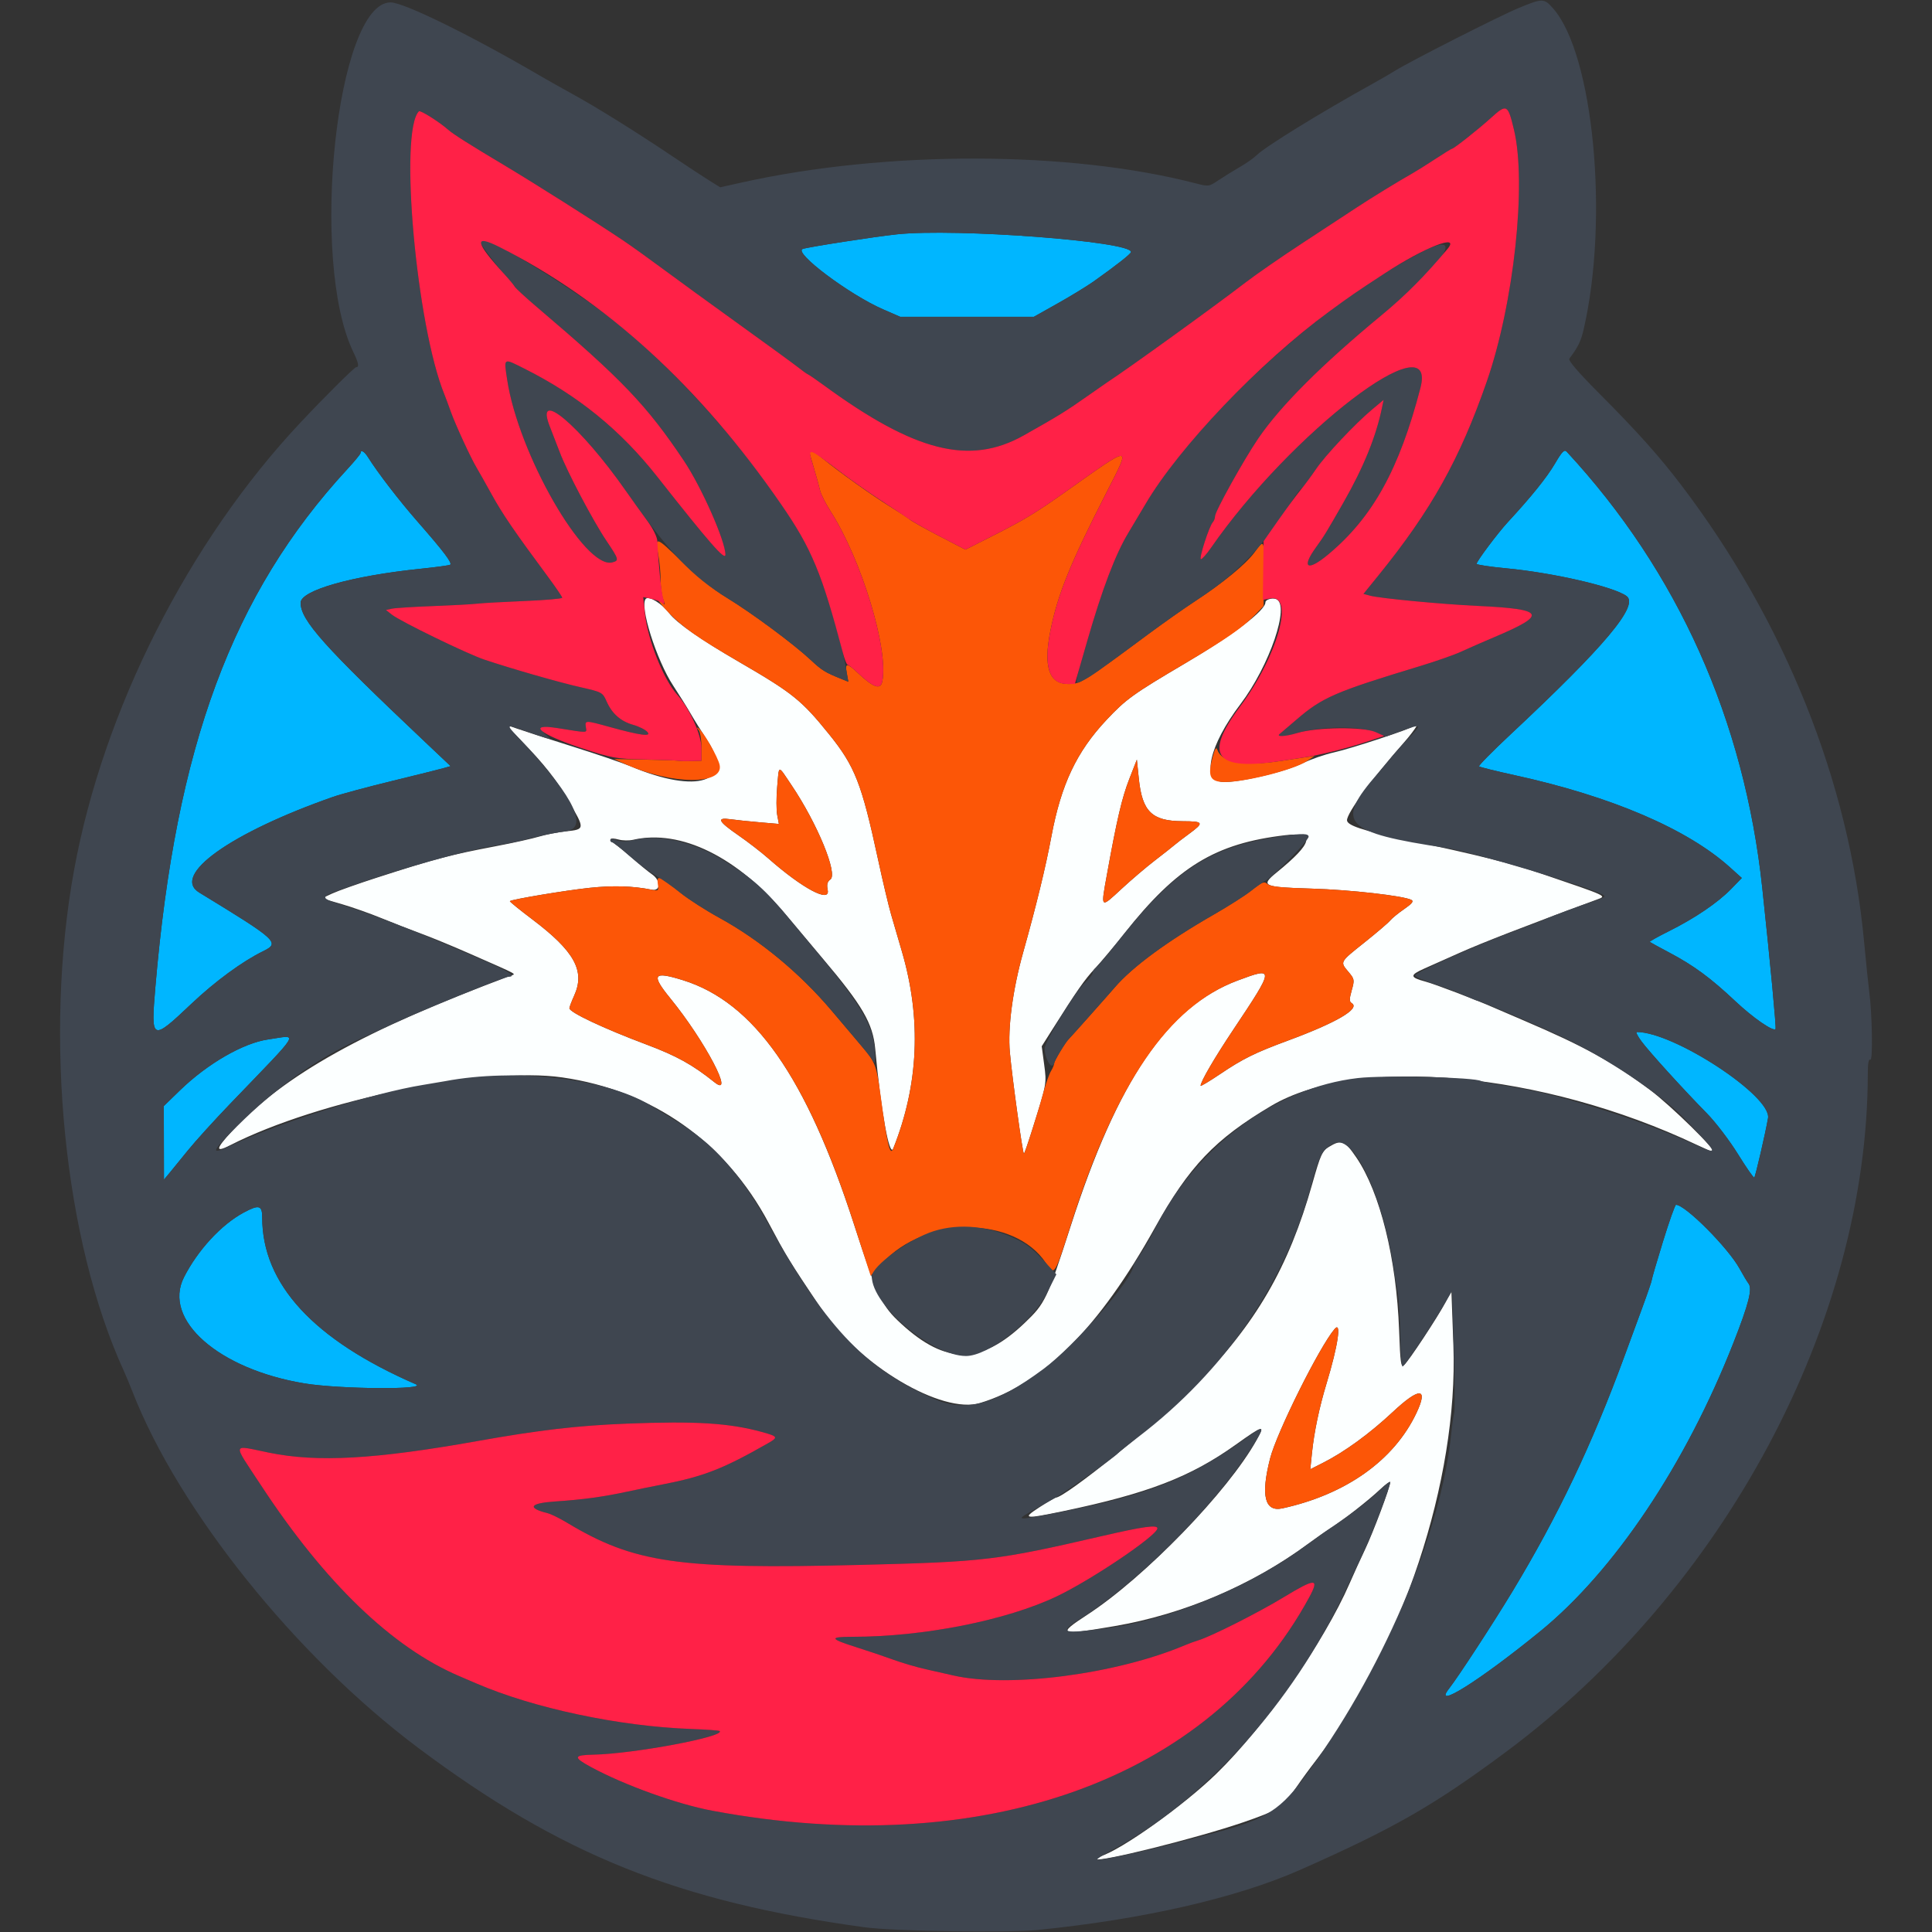 <?xml version="1.0" encoding="UTF-8" standalone="no"?>
<svg
   width="805"
   height="805"
   viewBox="0 0 805 805"
   version="1.1"
   id="svg5"
   sodipodi:docname="pragma_logo_square.svg"
   inkscape:version="1.4.2 (ebf0e940d0, 2025-05-08)"
   xmlns:inkscape="http://www.inkscape.org/namespaces/inkscape"
   xmlns:sodipodi="http://sodipodi.sourceforge.net/DTD/sodipodi-0.dtd"
   xmlns="http://www.w3.org/2000/svg"
   xmlns:svg="http://www.w3.org/2000/svg">
  <rect x="0" y="0" width="805" height="805" fill="#333333" stroke="none"/>
  <defs
     id="defs5" />
  <sodipodi:namedview
     id="namedview5"
     pagecolor="#ffffff"
     bordercolor="#000000"
     borderopacity="0.25"
     inkscape:showpageshadow="2"
     inkscape:pageopacity="0.0"
     inkscape:pagecheckerboard="0"
     inkscape:deskcolor="#d1d1d1"
     inkscape:zoom="1.0012422"
     inkscape:cx="376.53226"
     inkscape:cy="402.5"
     inkscape:window-width="1920"
     inkscape:window-height="1008"
     inkscape:window-x="0"
     inkscape:window-y="0"
     inkscape:window-maximized="1"
     inkscape:current-layer="svg5" />
  <g
     id="g5"
     transform="translate(24.256)">
    <path
       d="m 244.846,249.487 c -2.774,2.775 4.405,25.564 11.411,36.225 2.454,3.733 5.684,8.91 7.178,11.505 1.494,2.594 4.683,7.712 7.088,11.373 11.34,17.266 -4.119,22.444 -31.987,10.715 -3.282,-1.382 -14.308,-5.136 -24.502,-8.342 -10.194,-3.207 -20.559,-6.552 -23.034,-7.435 l -4.5,-1.605 6.076,6.288 c 10.202,10.558 14.407,15.899 20.031,25.44 6.919,11.739 6.907,11.915 -0.857,12.723 -3.437,0.358 -8.5,1.335 -11.25,2.172 -2.75,0.837 -10.85,2.639 -18,4.003 -19.663,3.752 -24.841,5.119 -49.5,13.065 -7.975,2.569 -16.456,5.577 -18.846,6.684 l -4.346,2.013 8.083,2.333 c 4.446,1.284 12.026,3.959 16.846,5.944 4.82,1.986 12.158,4.845 16.308,6.353 4.15,1.509 13.375,5.311 20.5,8.45 21.072,9.282 19.245,8.297 16.955,9.15 -60.924,22.7 -94.435,41.39 -116.026,64.71 -6.977,7.536 -7.196,9.178 -0.789,5.91 36.834,-18.792 105.949,-32.899 138.34,-28.237 37.52,5.4 68.034,26.905 85.953,60.576 7.589,14.26 8.126,15.136 22.022,35.931 15.674,23.456 50.279,43.953 66.099,39.151 26.415,-8.017 49.536,-31.194 72.868,-73.042 14.293,-25.636 25.021,-36.878 48.445,-50.767 35.884,-21.276 113.114,-14.198 177.357,16.255 3.448,1.635 6.534,2.972 6.858,2.972 2.06,0 -17.656,-19.353 -26.235,-25.752 -15.76,-11.756 -27.689,-18.333 -52.392,-28.89 -5.775,-2.468 -11.4,-4.887 -12.5,-5.376 -7.103,-3.16 -24.777,-9.9 -28.776,-10.974 -6.601,-1.773 -6.693,-2.685 -0.547,-5.426 2.928,-1.306 9.598,-4.278 14.823,-6.605 9.516,-4.237 26.687,-10.899 57.341,-22.244 3.934,-1.456 4.466,-1.211 -22.841,-10.527 -13.494,-4.604 -25.536,-7.625 -58,-14.547 -17.25,-3.679 -23.5,-5.781 -23.5,-7.905 0,-3.086 10.472,-17.362 23.843,-32.504 4.812,-5.45 7.838,-10.597 3.934,-6.694 -1.136,1.136 -25.949,9.321 -32.986,10.882 -4.01,0.889 -9.991,2.958 -13.291,4.599 -7.259,3.608 -26.889,8.181 -33.333,7.764 -8.924,-0.576 -5.569,-15.262 7.389,-32.347 12.209,-16.098 20.869,-41.542 14.917,-43.826 -1.68,-0.645 -4.473,0.204 -4.473,1.358 0,3.39 -13.503,13.642 -33.5,25.433 -21.592,12.732 -24.584,14.885 -32.702,23.53 -12.463,13.271 -18.904,26.889 -22.965,48.551 -2.436,12.992 -6.228,28.564 -11.785,48.385 -4.348,15.51 -6.454,31.383 -5.52,41.615 0.985,10.799 5.248,41.609 5.838,42.199 0.139,0.14 1.632,-4.123 3.316,-9.473 6.267,-19.898 6.214,-19.61 5.126,-27.751 l -1.007,-7.531 4.25,-6.722 c 10.497,-16.602 13.566,-20.999 17.937,-25.702 2.566,-2.761 8.044,-9.295 12.173,-14.52 22.027,-27.876 37.971,-37.609 67.178,-41.01 12.622,-1.47 11.543,3.192 -3.581,15.474 -6.98,5.668 -5.856,6.194 14.51,6.787 16.047,0.468 38.445,3.012 41.612,4.727 1.002,0.542 0.165,1.583 -3.058,3.8 -2.44,1.679 -5.086,3.843 -5.88,4.807 -0.793,0.965 -5.605,5.073 -10.692,9.129 -10.379,8.274 -10.219,7.98 -6.63,12.246 2.503,2.975 2.563,3.315 1.343,7.671 -1.043,3.725 -1.038,4.705 0.026,5.362 3.631,2.245 -6.318,8.08 -26.489,15.536 -13.86,5.124 -18.796,7.557 -28.279,13.942 -4.522,3.044 -8.221,5.261 -8.221,4.927 0,-1.722 5.753,-11.585 13.718,-23.518 17.163,-25.714 17.198,-26.14 1.677,-20.321 -29.084,10.903 -49.945,41.562 -69.46,102.081 -9.971,30.919 -10.672,32.397 -19.238,40.574 -18.218,17.39 -32.714,17.501 -51.384,0.393 -8.236,-7.547 -9.844,-10.924 -19.685,-41.344 -19.916,-61.569 -41.642,-92.602 -71.303,-101.846 -12.449,-3.88 -13.433,-2.446 -5.229,7.615 14.401,17.663 27.153,41.949 18.308,34.869 -9.14,-7.317 -15.741,-10.969 -28.434,-15.729 C 227.245,428.524 213,421.809 213,420.101 c 0,-0.485 0.89,-2.844 1.978,-5.242 4.672,-10.295 0.174,-18.482 -17.474,-31.805 -5.294,-3.996 -9.486,-7.405 -9.315,-7.575 0.745,-0.742 23.267,-4.5 33.246,-5.548 9.851,-1.034 17.986,-0.791 25.815,0.77 3.835,0.765 3.945,-3.78 0.156,-6.404 -1.427,-0.988 -4.924,-3.837 -7.771,-6.329 -2.847,-2.493 -6.264,-5.295 -7.595,-6.227 -3.011,-2.11 -2.336,-2.957 1.526,-1.916 1.614,0.435 4.284,0.481 5.934,0.101 19.89,-4.572 43.639,7.13 64,31.535 4.95,5.933 11.714,13.994 15.032,17.913 16.57,19.574 20.918,27.049 21.886,37.626 2.36,25.791 5.917,45.512 7.498,41.565 10.613,-26.503 11.83,-54.005 3.632,-82.065 -1.446,-4.95 -3.481,-11.925 -4.522,-15.5 -1.041,-3.575 -3.495,-13.925 -5.454,-23 -6.824,-31.624 -9.599,-38.707 -20.42,-52.11 -11.452,-14.185 -15.112,-17.121 -37.615,-30.179 -16.167,-9.38 -25.898,-16.184 -29.039,-20.303 -3.004,-3.938 -8.353,-7.219 -9.652,-5.921 M 446.311,324.5 c -3.089,7.903 -5.161,16.745 -9.335,39.835 -2.618,14.482 -2.833,14.274 6.159,5.954 4.051,-3.747 10.29,-9.058 13.865,-11.801 3.574,-2.743 7.174,-5.58 8,-6.303 0.825,-0.724 3.637,-2.882 6.25,-4.796 6.339,-4.645 6.049,-5.188 -2.791,-5.223 -12.723,-0.05 -16.792,-4.004 -18.2,-17.691 l -0.821,-7.975 -3.127,8 m -146.743,3.415 c -0.38,4.353 -0.375,9.596 0.01,11.65 l 0.701,3.736 -7.889,-0.671 c -4.34,-0.369 -9.86,-0.947 -12.268,-1.283 -6.054,-0.847 -5.198,0.847 3.439,6.806 3.816,2.633 9.384,6.938 12.372,9.567 14.218,12.51 25.795,18.672 24.689,13.142 -0.468,-2.343 -0.184,-3.463 1.125,-4.421 3.187,-2.333 -5.447,-23.304 -16.135,-39.191 -5.896,-8.763 -5.215,-8.838 -6.044,0.665 m 229.854,149.969 c -2.771,1.69 -3.453,3.205 -6.856,15.246 -9.906,35.047 -23.583,58.592 -48.872,84.13 -15.129,15.277 -54.19,46.74 -58.028,46.74 -0.329,0 -3.383,1.8 -6.787,4 -7.527,4.865 -6.346,5.051 10.143,1.594 34.948,-7.328 52.769,-14.197 71.497,-27.557 11.76,-8.39 12.432,-8.542 8.789,-1.982 -11.847,21.329 -46.562,57.147 -70.505,72.742 -12.829,8.357 -11.919,8.737 11.368,4.748 28.807,-4.935 57.294,-17.067 80.78,-34.403 3.602,-2.659 7.899,-5.669 9.549,-6.689 4.76,-2.944 15.611,-11.428 20.25,-15.834 2.337,-2.219 4.25,-3.574 4.25,-3.01 0,1.923 -7.081,20.85 -10.431,27.882 -1.837,3.855 -4.744,10.241 -6.461,14.191 -10.62,24.44 -35.143,59.484 -55.504,79.321 -13.694,13.341 -39.739,31.887 -48.429,34.484 -1.279,0.383 -2.114,0.907 -1.856,1.165 1.409,1.409 41.955,-8.711 61.133,-15.258 14.919,-5.093 16.785,-6.324 22.573,-14.894 1.857,-2.75 5.477,-7.7 8.045,-11 35.889,-46.129 59.297,-116.757 57.259,-172.763 l -0.829,-22.762 -2.467,4.66 c -3.371,6.367 -15.412,24.604 -17.253,26.133 -1.313,1.09 -1.567,-0.682 -2.075,-14.513 -1.098,-29.869 -7.921,-57.428 -17.821,-71.977 -4.826,-7.091 -6.185,-7.612 -11.462,-4.394 m 2.403,75.86 c -6.324,7.426 -24.101,43.106 -26.87,53.93 -3.97,15.525 -2.259,22.43 5.155,20.802 26.5,-5.82 46.501,-20.049 55.807,-39.703 5.095,-10.758 1.342,-10.914 -9.886,-0.41 -9.582,8.965 -20.02,16.571 -28.949,21.096 l -5.377,2.724 0.689,-6.722 c 0.898,-8.764 3.045,-19.018 6.065,-28.961 4.804,-15.818 6.348,-26.257 3.366,-22.756"
       stroke="none"
       fill="#fcffff"
       fill-rule="evenodd"
       id="path1" />
    <path
       d="m 313,188.395 c 0,0.217 0.853,3.254 1.895,6.75 1.042,3.495 2.19,7.65 2.551,9.233 0.361,1.583 2.283,5.408 4.27,8.5 12.915,20.091 24.343,57.579 21.653,71.029 -0.727,3.635 -3.677,2.628 -10.132,-3.461 -4.61,-4.348 -5.494,-4.331 -4.665,0.086 l 0.663,3.532 -2.868,-1.157 c -6.9,-2.783 -8.132,-3.546 -12.867,-7.969 -7.136,-6.666 -24.482,-19.513 -34.96,-25.894 -5.763,-3.51 -12.467,-8.896 -18.788,-15.094 -10.719,-10.511 -11.214,-10.659 -9.746,-2.919 0.547,2.883 0.994,7.626 0.994,10.54 0,2.915 0.478,6.566 1.063,8.114 0.855,2.266 0.816,2.571 -0.2,1.565 -3.958,-3.917 -1.763,-0.377 2.516,4.058 5.91,6.126 12.333,10.619 29.158,20.394 22.534,13.093 26.168,16.009 37.615,30.188 10.821,13.403 13.596,20.486 20.42,52.11 1.959,9.075 4.413,19.425 5.454,23 1.041,3.575 3.076,10.55 4.522,15.5 8.198,28.06 6.981,55.562 -3.632,82.065 -1.345,3.357 -2.445,-1.322 -5.355,-22.78 -1.606,-11.839 -2.159,-13.262 -7.694,-19.785 -2.1,-2.475 -7.824,-9.232 -12.72,-15.016 -13.226,-15.625 -29.84,-29.352 -46.691,-38.579 -5.621,-3.077 -12.86,-7.728 -16.088,-10.336 -8.861,-7.16 -10.109,-7.663 -9.55,-3.854 0.432,2.942 0.316,3.062 -2.432,2.514 -7.967,-1.59 -16.042,-1.838 -25.951,-0.798 -9.979,1.048 -32.501,4.806 -33.246,5.548 -0.171,0.17 4.021,3.579 9.315,7.575 17.648,13.323 22.146,21.51 17.474,31.805 -1.088,2.398 -1.978,4.757 -1.978,5.242 0,1.708 14.245,8.423 31.97,15.071 12.693,4.76 19.294,8.412 28.434,15.729 8.845,7.08 -3.907,-17.206 -18.308,-34.869 -8.204,-10.061 -7.22,-11.495 5.229,-7.615 29.527,9.202 51.404,40.333 71.075,101.137 l 7.134,22.053 4.832,-5.31 c 17.985,-19.766 55.035,-19.791 68.168,-0.047 3.614,5.433 3.533,5.557 10.424,-16 18.871,-59.033 40.623,-90.889 69.437,-101.691 15.521,-5.819 15.486,-5.393 -1.677,20.321 -7.965,11.933 -13.718,21.796 -13.718,23.518 0,0.334 3.699,-1.883 8.221,-4.927 9.483,-6.385 14.419,-8.818 28.279,-13.942 20.171,-7.456 30.12,-13.291 26.489,-15.536 -1.064,-0.657 -1.069,-1.637 -0.026,-5.362 1.22,-4.356 1.16,-4.696 -1.343,-7.671 -3.589,-4.266 -3.749,-3.972 6.63,-12.246 5.087,-4.056 9.899,-8.164 10.692,-9.129 0.794,-0.964 3.44,-3.128 5.88,-4.807 3.223,-2.217 4.06,-3.258 3.058,-3.8 -3.147,-1.705 -25.521,-4.251 -41.38,-4.71 -12.613,-0.365 -17.412,-0.855 -18.598,-1.897 -1.4,-1.231 -2.204,-0.924 -6.5,2.481 -2.696,2.137 -9.852,6.727 -15.902,10.199 -19.457,11.167 -33.962,21.84 -41.276,30.37 -3.049,3.556 -18.528,20.948 -19.206,21.579 -1.304,1.215 -6.018,9.059 -6.018,10.014 0,0.581 -0.606,2.053 -1.346,3.271 -0.741,1.218 -2.14,5.14 -3.11,8.715 -2.388,8.805 -7.864,26.013 -8.178,25.699 -0.59,-0.59 -4.853,-31.4 -5.838,-42.199 -0.934,-10.232 1.172,-26.105 5.52,-41.615 5.557,-19.821 9.349,-35.393 11.785,-48.385 4.061,-21.662 10.502,-35.28 22.965,-48.551 8.118,-8.645 11.11,-10.798 32.702,-23.53 16.858,-9.941 24.222,-15.052 29.271,-20.318 l 3.453,-3.602 0.138,-13.249 c 0.155,-14.892 0.239,-14.694 -3.862,-9.14 -3.647,4.938 -13.093,12.72 -24.5,20.184 -4.675,3.059 -13.552,9.306 -19.728,13.884 -27.365,20.284 -28.23,20.822 -33.5,20.822 -7.978,0 -10.365,-7.235 -7.343,-22.253 3.066,-15.236 8.25,-27.998 23.457,-57.747 10.222,-19.995 10.88,-19.979 -16.717,-0.408 -12.654,8.974 -17.62,11.99 -30.412,18.469 l -11.744,5.948 -10.73,-5.553 c -5.902,-3.053 -11.418,-6.128 -12.257,-6.833 -0.839,-0.705 -4.676,-3.227 -8.526,-5.606 -7.39,-4.566 -21.059,-14.313 -27.72,-19.767 -3.534,-2.894 -5.78,-4.003 -5.78,-2.855 m -46.25,115.658 c 0.702,0.756 1.25,3.892 1.25,7.147 v 5.8 l -4.25,0.118 c -2.337,0.066 -4.7,0.007 -5.25,-0.13 -0.55,-0.137 -6.84,-0.354 -13.978,-0.482 l -12.979,-0.234 5.37,2.37 c 18.989,8.38 40.358,8.462 38.695,0.149 -0.669,-3.345 -7.041,-14.361 -8.917,-15.415 -0.827,-0.465 -0.809,-0.258 0.059,0.677 m 214.339,11.127 c -2.189,7.821 -1.34,10.266 3.694,10.629 7.873,0.568 29.868,-4.856 35.717,-8.808 l 3,-2.028 -4,0.574 c -2.2,0.315 -6.7,0.992 -10,1.505 -14.958,2.325 -24.533,0.737 -26.427,-4.382 -0.591,-1.6 -0.965,-1.126 -1.984,2.51 m -34.778,9.32 c -3.089,7.903 -5.161,16.745 -9.335,39.835 -2.618,14.482 -2.833,14.274 6.159,5.954 4.051,-3.747 10.29,-9.058 13.865,-11.801 3.574,-2.743 7.174,-5.58 8,-6.303 0.825,-0.724 3.637,-2.882 6.25,-4.796 6.339,-4.645 6.049,-5.188 -2.791,-5.223 -12.723,-0.05 -16.792,-4.004 -18.2,-17.691 l -0.821,-7.975 -3.127,8 m -146.743,3.415 c -0.38,4.353 -0.375,9.596 0.01,11.65 l 0.701,3.736 -7.889,-0.671 c -4.34,-0.369 -9.86,-0.947 -12.268,-1.283 -6.054,-0.847 -5.198,0.847 3.439,6.806 3.816,2.633 9.384,6.938 12.372,9.567 14.218,12.51 25.795,18.672 24.689,13.142 -0.468,-2.343 -0.184,-3.463 1.125,-4.421 3.187,-2.333 -5.447,-23.304 -16.135,-39.191 -5.896,-8.763 -5.215,-8.838 -6.044,0.665 m 232.257,225.829 c -6.324,7.426 -24.101,43.106 -26.87,53.93 -3.97,15.525 -2.259,22.43 5.155,20.802 26.5,-5.82 46.501,-20.049 55.807,-39.703 5.095,-10.758 1.342,-10.914 -9.886,-0.41 -9.582,8.965 -20.02,16.571 -28.949,21.096 l -5.377,2.724 0.689,-6.722 c 0.898,-8.764 3.045,-19.018 6.065,-28.961 4.804,-15.818 6.348,-26.257 3.366,-22.756"
       stroke="none"
       fill="#fc5607"
       fill-rule="evenodd"
       id="path2" />
    <path
       d="m 349.5,97.63 c -9.288,0.984 -37.183,5.314 -39.309,6.102 -3.957,1.467 19.4,19.01 33.477,25.144 l 7.167,3.124 h 27.839 27.839 l 9.994,-5.615 c 5.496,-3.089 12.243,-7.216 14.993,-9.172 9.794,-6.966 15.5,-11.467 15.5,-12.227 0,-4.441 -73.019,-9.95 -97.5,-7.356 m 274.128,95.568 c -3.372,5.75 -9.816,13.753 -19.569,24.302 -4.203,4.547 -13.059,16.362 -13.059,17.423 0,0.387 5.513,1.224 12.25,1.86 19.697,1.859 44.865,7.656 50.21,11.564 5.292,3.869 -8.906,20.8 -48.46,57.787 -7.425,6.943 -13.268,12.873 -12.984,13.178 0.284,0.305 7.034,1.979 15,3.721 40.007,8.746 71.719,22.318 89.484,38.297 l 5,4.497 -4.477,4.606 c -5.537,5.695 -15.09,12.171 -25.946,17.588 -4.545,2.269 -8.11,4.266 -7.921,4.439 0.189,0.173 3.897,2.199 8.239,4.503 10.169,5.395 17.108,10.511 27.453,20.243 7.301,6.869 15.634,12.645 16.701,11.578 0.372,-0.371 -2.159,-27.289 -5.527,-58.784 -7.485,-69.989 -35.249,-131.93 -81.49,-181.802 -0.968,-1.044 -1.94,-0.053 -4.904,5 M 125.991,188.75 c -0.005,0.412 -2.5,3.45 -5.546,6.75 -47.899,51.905 -71.448,115.478 -79.97,215.895 -1.903,22.42 -1.585,22.564 15.036,6.836 9.832,-9.304 21.185,-17.637 29.739,-21.83 7.304,-3.579 6.357,-4.454 -26.5,-24.506 -11.77,-7.183 12.995,-24.887 55.75,-39.856 3.3,-1.155 14.325,-4.128 24.5,-6.605 10.175,-2.478 19.85,-4.889 21.5,-5.358 l 3,-0.853 -10.433,-9.861 C 110.74,269.354 101,258.466 101,251.155 c 0,-5.172 21.329,-11.218 50,-14.174 6.325,-0.652 11.86,-1.405 12.3,-1.673 1.028,-0.627 -2.545,-5.362 -13.437,-17.808 -7.83,-8.947 -16.69,-20.458 -20.863,-27.107 -1.458,-2.323 -2.991,-3.16 -3.009,-1.643 m 533.672,245.104 c 3.188,4.332 17.497,20.084 27.337,30.094 3.575,3.637 9.364,11.235 12.865,16.884 3.5,5.65 6.571,10.065 6.825,9.812 0.484,-0.484 4.67,-18.57 5.73,-24.759 C 713.988,456.74 673.231,430 657.726,430 c -0.495,0 0.377,1.734 1.937,3.854 M 87.5,433.095 c -10.354,1.469 -25.33,10.111 -36.771,21.219 l -6.729,6.533 0.032,15.327 0.031,15.326 2.219,-2.65 c 1.22,-1.458 4.693,-5.721 7.718,-9.474 3.025,-3.753 10.915,-12.46 17.534,-19.35 30.569,-31.818 28.746,-28.744 15.966,-26.931 m 581.171,84.155 c -2.583,8.388 -4.69,15.608 -4.683,16.046 0.006,0.437 -1.76,5.612 -3.926,11.5 -2.166,5.887 -5.591,15.204 -7.61,20.704 -13.385,36.455 -27.554,66.193 -46.456,97.5 -7.905,13.092 -22.633,35.675 -26.381,40.45 -7.393,9.42 12.515,-3.053 37.885,-23.735 30.847,-25.147 60.625,-69.599 80.481,-120.14 6.438,-16.387 8.017,-22.624 6.283,-24.815 -0.548,-0.693 -2.221,-3.485 -3.719,-6.204 C 695.779,519.9 677.941,502 674.081,502 c -0.393,0 -2.828,6.863 -5.41,15.25 m -591.397,-12 c -9.297,4.987 -19.143,15.657 -24.881,26.967 -8.978,17.694 14.412,38.287 50.206,44.202 14.55,2.405 51.768,2.692 46.401,0.359 -42.617,-18.53 -64,-41.739 -64,-69.466 0,-5.14 -1.327,-5.494 -7.726,-2.062"
       stroke="none"
       fill="#00b6ff"
       fill-rule="evenodd"
       id="path3" />
    <path
       d="m 608.5,3.345 c -8.023,3.318 -44.937,22.054 -51.5,26.14 -1.925,1.198 -5.975,3.55 -9,5.226 -22.105,12.25 -45.179,26.468 -48.752,30.041 -1.124,1.124 -4.228,3.299 -6.896,4.832 -2.669,1.533 -6.672,4.012 -8.897,5.508 -3.976,2.676 -4.136,2.698 -9.5,1.306 C 421.368,62.756 345.046,62.625 284.665,76.075 l -8.839,1.968 -4.46,-2.771 C 268.912,73.747 262.089,69.263 256.203,65.308 240.797,54.955 224.856,45.013 214.5,39.299 209.55,36.567 203.7,33.279 201.5,31.991 172.303,14.898 144.044,1 138.484,1 116,1 104.543,108.595 122.968,146.702 c 2.196,4.54 2.523,6.298 1.172,6.298 -0.713,0 -13,12.212 -23.14,22.999 C 54.286,225.693 18.791,295.828 6.613,362.5 c -12.698,69.515 -4.237,154.316 20.854,209 0.758,1.65 2.344,5.475 3.527,8.5 19.286,49.337 68.076,110.132 118.982,148.259 59.376,44.47 108.284,64.128 186.024,74.771 12.056,1.65 59.342,2.391 72,1.128 43.827,-4.372 83.048,-13.349 109.5,-25.063 39.072,-17.302 55.574,-26.75 85.5,-48.956 91.27,-67.726 150.929,-179.519 150.996,-282.948 0.003,-4.183 0.361,-6.089 1.063,-5.655 1.098,0.679 0.753,-19.401 -0.49,-28.536 -0.337,-2.475 -1.311,-11.925 -2.164,-21 -6.244,-66.391 -33.039,-133.184 -76.207,-189.963 -9.013,-11.855 -18.344,-22.282 -34.005,-38 -8.877,-8.91 -13.123,-13.851 -12.553,-14.61 3.674,-4.896 4.813,-7.23 5.966,-12.221 C 646.228,91.213 639.713,22.688 622.898,3.537 619.104,-0.785 618.506,-0.793 608.5,3.345 M 597,49.104 C 591.557,54.03 581.467,62 580.675,62 c -0.226,0 -3.327,1.913 -6.893,4.25 -3.566,2.338 -7.788,4.986 -9.382,5.885 -5.833,3.289 -17.064,10.173 -23.4,14.343 -3.575,2.352 -13.7,8.993 -22.5,14.757 -8.8,5.763 -19.45,13.131 -23.667,16.372 -13.294,10.219 -48.922,35.931 -58.046,41.893 -0.842,0.55 -4.393,3.025 -7.892,5.5 -8.678,6.139 -12.344,8.402 -26.564,16.402 -22.553,12.689 -45.351,6.938 -83.633,-21.096 -2.859,-2.093 -5.682,-4.031 -6.275,-4.306 -0.592,-0.275 -2.392,-1.553 -4,-2.841 -1.607,-1.288 -12.598,-9.301 -24.423,-17.807 -11.825,-8.506 -26.225,-18.973 -32,-23.259 -5.775,-4.287 -13.2,-9.609 -16.5,-11.827 -11.434,-7.687 -37.3,-24.048 -50,-31.625 -14.09,-8.407 -20.949,-12.752 -23,-14.569 -3.657,-3.24 -11.632,-8.273 -12.203,-7.702 -8.378,8.377 -1.037,89.653 10.669,118.13 0.452,1.1 1.621,4.25 2.598,7 1.931,5.439 8.412,19.491 10.837,23.5 0.832,1.375 3.622,6.325 6.2,11 4.493,8.15 9.535,15.533 23.149,33.9 3.438,4.637 6.25,8.76 6.25,9.16 0,0.401 -7.088,1.017 -15.75,1.37 -8.662,0.352 -17.55,0.849 -19.75,1.106 -2.2,0.256 -10.525,0.71 -18.5,1.008 -7.975,0.298 -15.614,0.782 -16.975,1.075 l -2.476,0.532 2.476,1.958 c 3.536,2.798 31.349,16.329 38.475,18.719 11.368,3.812 31.021,9.452 40.151,11.522 8.965,2.033 9.186,2.153 10.843,5.908 2.259,5.12 5.879,8.307 11.099,9.768 2.369,0.663 5.021,1.995 5.895,2.96 1.893,2.093 -2.936,1.453 -15.706,-2.079 -10.174,-2.815 -10.34,-2.815 -9.945,-0.014 0.37,2.627 1.484,2.582 -11.789,0.482 -5.933,-0.939 -7.94,0.117 -5.026,2.644 2.875,2.494 3.097,2.524 -7.014,-0.95 -10.376,-3.565 -10.24,-4.118 -1.339,5.431 20.493,21.986 26.408,34.745 16.641,35.893 -3.16,0.372 -9.135,1.536 -13.278,2.587 -7.609,1.932 -9.291,2.285 -16.532,3.472 -12.131,1.988 -38.807,9.468 -59.289,16.623 -14.175,4.953 -14.118,4.753 -2.377,8.466 13.451,4.255 34.229,12.481 59.416,23.521 9.19,4.028 11.81,5.938 8.148,5.938 -1.506,0 -36.981,14.48 -47.898,19.551 -2.75,1.277 -9.006,4.153 -13.901,6.391 -18.093,8.272 -34.723,20.091 -51.006,36.248 -11.16,11.075 -11.516,12.336 -2.245,7.955 20.116,-9.504 59.114,-21.792 79.652,-25.099 3.575,-0.575 7.707,-1.274 9.182,-1.553 29.119,-5.507 66.74,-1.186 85.057,9.77 14.312,8.56 17.522,10.686 23.143,15.322 8.315,6.859 18.096,19.221 24.698,31.215 25.02,45.458 41.458,63.135 70.679,76.003 13.341,5.876 25.569,2.566 45.741,-12.378 13.067,-9.681 37.5,-37.742 37.5,-43.068 0,-0.273 1.29,-2.378 2.867,-4.677 1.577,-2.299 4.332,-7.105 6.122,-10.68 17.189,-34.332 50.149,-58.826 84.511,-62.805 10.989,-1.273 48.822,-0.35 51.417,1.254 0.408,0.252 3.856,0.948 7.662,1.547 14.708,2.314 23.381,4.385 40.421,9.651 15.088,4.662 26.991,9.088 40.352,15.005 10.844,4.802 10.821,4.735 -3.672,-10.494 C 668.035,456.023 644.783,440.53 626,431.724 616.141,427.102 592.439,417 591.453,417 c -0.309,0 -2.676,-0.97 -5.258,-2.156 -2.582,-1.186 -8.26,-3.323 -12.617,-4.75 -4.357,-1.427 -8.068,-3.044 -8.247,-3.594 -0.363,-1.117 25.486,-12.681 41.669,-18.642 5.775,-2.127 11.4,-4.292 12.5,-4.81 3.088,-1.456 14.399,-5.658 20.396,-7.578 4.25,-1.361 5.046,-1.923 3.748,-2.649 -6.014,-3.366 -54.646,-17.914 -65.144,-19.487 -43.072,-6.456 -46.726,-10.394 -28.751,-30.986 1.513,-1.733 4.168,-4.883 5.899,-7 1.731,-2.116 5.048,-5.781 7.371,-8.143 5.302,-5.392 4.966,-5.677 -3.199,-2.714 l -6.606,2.398 -5.357,-2.06 c -6.516,-2.505 -23.131,-2.106 -32.275,0.777 -4.49,1.415 -8.415,1.472 -6.499,0.094 0.229,-0.164 3.342,-2.819 6.917,-5.899 10.714,-9.23 16.03,-11.53 51.5,-22.284 6.6,-2.001 14.25,-4.684 17,-5.961 2.75,-1.278 9.05,-4.037 14,-6.132 22.251,-9.416 21.047,-11.646 -7,-12.958 -14.993,-0.701 -40.687,-3.14 -44.821,-4.254 l -2.821,-0.76 6.321,-7.799 C 572.082,212.627 584.005,191.283 595.231,159 606.534,126.497 611.936,76.406 606.555,54 604.008,43.393 603.563,43.165 597,49.104 M 349.5,97.63 c -9.288,0.984 -37.183,5.314 -39.309,6.102 -3.957,1.467 19.4,19.01 33.477,25.144 l 7.167,3.124 h 27.839 27.839 l 9.994,-5.615 c 5.496,-3.089 12.243,-7.216 14.993,-9.172 9.794,-6.966 15.5,-11.467 15.5,-12.227 0,-4.441 -73.019,-9.95 -97.5,-7.356 M 175,99.616 c 0,0.967 7.099,10.482 10.983,14.722 1.935,2.111 3.84,4.407 4.234,5.102 0.394,0.696 4.634,4.594 9.421,8.662 35.316,30.018 45.598,40.776 61.071,63.898 7.353,10.988 17.291,33.461 17.291,39.1 0,2.752 -6.629,-4.828 -28.361,-32.427 -15.343,-19.486 -33.054,-33.887 -55.491,-45.12 -8.809,-4.41 -8.478,-4.623 -7.101,4.561 4.652,31.019 32.358,79.208 43.818,76.211 2.908,-0.76 2.791,-1.191 -2.447,-8.997 -5.626,-8.383 -16.346,-28.713 -19.419,-36.828 -1.25,-3.3 -3.111,-8.108 -4.136,-10.685 -6.638,-16.694 12.695,-0.378 31.619,26.685 17.77,25.411 27.488,35.655 42.518,44.818 10.09,6.151 27.494,19.075 34.5,25.62 4.732,4.42 5.979,5.193 12.841,7.958 l 2.842,1.144 -0.688,-4.27 C 326.428,266.949 318.393,240.642 313.445,230.5 299.076,201.049 259.749,155.069 228.77,131.5 209.3,116.688 175,96.349 175,99.616 m 392.5,5.726 c -5.5,2.893 -12.663,7.037 -15.918,9.209 -3.255,2.172 -7.53,5.021 -9.5,6.33 -33.699,22.404 -72.881,61.626 -89.028,89.119 -1.776,3.025 -4.996,8.425 -7.155,12 -5.296,8.77 -10.738,22.985 -16.829,43.953 -6.005,20.67 -5.884,19.518 -1.82,17.422 3.267,-1.684 6.361,-3.882 27.022,-19.197 6.176,-4.578 15.053,-10.828 19.728,-13.89 17.399,-11.396 27.254,-21.533 39.347,-40.472 1.997,-3.126 4.087,-5.966 4.646,-6.312 0.559,-0.345 2.884,-3.378 5.166,-6.739 4.598,-6.77 16.612,-19.713 24.182,-26.05 l 4.904,-4.106 -0.709,3.445 c -2.441,11.859 -7.701,24.779 -15.989,39.271 -7.341,12.836 -8.099,14.074 -11.479,18.74 -6.279,8.668 -3.565,10.194 5.162,2.902 18.491,-15.451 29.543,-35.428 38.362,-69.341 7.365,-28.326 -53.914,18.491 -87.321,66.713 -1.777,2.563 -3.644,4.661 -4.15,4.661 -0.992,0 3.477,-13.876 4.975,-15.45 0.497,-0.522 0.904,-1.623 0.904,-2.446 0,-2.015 11.969,-23.548 18.034,-32.446 9.287,-13.621 26.549,-30.86 51.566,-51.495 26.685,-22.009 35.321,-36.036 15.9,-25.821 m 56.128,87.856 c -3.372,5.75 -9.816,13.753 -19.569,24.302 -4.203,4.547 -13.059,16.362 -13.059,17.423 0,0.387 5.513,1.224 12.25,1.86 19.697,1.859 44.865,7.656 50.21,11.564 5.292,3.869 -8.906,20.8 -48.46,57.787 -7.425,6.943 -13.268,12.873 -12.984,13.178 0.284,0.305 7.034,1.979 15,3.721 40.007,8.746 71.719,22.318 89.484,38.297 l 5,4.497 -4.477,4.606 c -5.537,5.695 -15.09,12.171 -25.946,17.588 -4.545,2.269 -8.11,4.266 -7.921,4.439 0.189,0.173 3.897,2.199 8.239,4.503 10.169,5.395 17.108,10.511 27.453,20.243 7.301,6.869 15.634,12.645 16.701,11.578 0.372,-0.371 -2.159,-27.289 -5.527,-58.784 -7.485,-69.989 -35.249,-131.93 -81.49,-181.802 -0.968,-1.044 -1.94,-0.053 -4.904,5 M 125.991,188.75 c -0.005,0.412 -2.5,3.45 -5.546,6.75 -47.899,51.905 -71.448,115.478 -79.97,215.895 -1.903,22.42 -1.585,22.564 15.036,6.836 9.832,-9.304 21.185,-17.637 29.739,-21.83 7.304,-3.579 6.357,-4.454 -26.5,-24.506 -11.77,-7.183 12.995,-24.887 55.75,-39.856 3.3,-1.155 14.325,-4.128 24.5,-6.605 10.175,-2.478 19.85,-4.889 21.5,-5.358 l 3,-0.853 -10.433,-9.861 C 110.74,269.354 101,258.466 101,251.155 c 0,-5.172 21.329,-11.218 50,-14.174 6.325,-0.652 11.86,-1.405 12.3,-1.673 1.028,-0.627 -2.545,-5.362 -13.437,-17.808 -7.83,-8.947 -16.69,-20.458 -20.863,-27.107 -1.458,-2.323 -2.991,-3.16 -3.009,-1.643 m 384.95,159.501 c -31.017,4.281 -45.305,13.489 -70.42,45.386 -3.838,4.875 -7.55,9.223 -8.25,9.663 -0.699,0.44 -1.271,1.369 -1.271,2.066 0,0.696 -1.483,2.586 -3.295,4.2 C 423.847,413 411,434.021 411,436.899 c 0,2.852 1.78,7.101 2.975,7.101 0.564,0 1.025,-0.46 1.025,-1.021 0,-0.929 4.739,-8.788 6.018,-9.979 0.678,-0.631 16.157,-18.023 19.206,-21.579 7.326,-8.545 21.875,-19.245 41.276,-30.357 6.05,-3.465 12.8,-7.726 15,-9.468 2.2,-1.743 5.35,-3.984 7,-4.981 3.667,-2.216 17.5,-16.44 17.5,-17.995 0,-1.311 -2.555,-1.405 -10.059,-0.369 M 230,350.025 c 0,0.536 0.393,0.975 0.874,0.975 0.48,0 3.618,2.449 6.972,5.442 3.355,2.993 8.249,6.684 10.876,8.203 2.628,1.519 7.419,4.878 10.646,7.464 3.228,2.586 10.467,7.219 16.088,10.296 16.835,9.218 33.446,22.938 46.704,38.579 15.238,17.974 16.311,19.282 17.389,21.201 0.788,1.402 0.951,0.181 0.655,-4.909 -0.574,-9.894 -6.058,-19.116 -24.244,-40.776 -2.771,-3.3 -7.608,-9.113 -10.749,-12.918 -10.946,-13.26 -15.473,-17.308 -28.211,-25.23 -12.11,-7.532 -26.563,-10.856 -36.665,-8.432 -3.477,0.834 -5.731,0.88 -7.634,0.156 -1.72,-0.653 -2.701,-0.672 -2.701,-0.051 m 429.663,83.829 c 3.188,4.332 17.497,20.084 27.337,30.094 3.575,3.637 9.364,11.235 12.865,16.884 3.5,5.65 6.571,10.065 6.825,9.812 0.484,-0.484 4.67,-18.57 5.73,-24.759 C 713.988,456.74 673.231,430 657.726,430 c -0.495,0 0.377,1.734 1.937,3.854 M 87.5,433.095 c -10.354,1.469 -25.33,10.111 -36.771,21.219 l -6.729,6.533 0.032,15.327 0.031,15.326 2.219,-2.65 c 1.22,-1.458 4.693,-5.721 7.718,-9.474 3.025,-3.753 10.915,-12.46 17.534,-19.35 30.569,-31.818 28.746,-28.744 15.966,-26.931 m 440.61,45.655 c -2.087,2.098 -3.489,5.602 -5.909,14.772 -10.764,40.777 -36.074,77.669 -72.201,105.244 -4.125,3.148 -7.95,6.22 -8.5,6.825 -1.577,1.735 -21.569,15.942 -26,18.477 -2.2,1.258 -6.363,3.592 -9.25,5.185 -7.989,4.409 -7.253,4.453 11.75,0.71 36.252,-7.14 53.949,-14.166 76.3,-30.29 8.109,-5.851 8.642,-5.706 4.42,1.198 -15.303,25.021 -48.041,58.009 -73.47,74.03 -8.647,5.448 -6.814,5.981 11.958,3.48 26.11,-3.479 59.344,-17.191 81.765,-33.735 3.01,-2.221 8.635,-6.203 12.5,-8.849 9.574,-6.554 14.263,-10.189 19.277,-14.946 2.337,-2.217 4.25,-3.752 4.25,-3.41 0,2.168 -7.18,20.905 -11.711,30.559 -1.677,3.575 -4.957,10.55 -7.289,15.5 -21.953,46.611 -58.309,86.775 -97.5,107.708 -3.85,2.057 -6.325,3.747 -5.5,3.756 2.522,0.029 19.926,-3.679 30.5,-6.498 5.5,-1.466 11.575,-3.055 13.5,-3.531 24.689,-6.1 31.226,-9.784 41.407,-23.336 32.671,-43.488 57.825,-102.09 62.067,-144.599 0.357,-3.575 0.899,-7.359 1.205,-8.409 0.306,-1.049 0.227,-12.88 -0.175,-26.289 l -0.731,-24.381 -3.684,6.289 c -4.597,7.85 -15.749,24.462 -16.898,25.172 -0.471,0.291 -0.914,-5.31 -0.984,-12.448 -0.07,-7.137 -0.587,-15.555 -1.149,-18.705 -0.562,-3.151 -1.29,-7.529 -1.616,-9.729 -4.103,-27.625 -14.987,-52.5 -22.971,-52.5 -1.534,0 -3.762,1.143 -5.361,2.75 m 140.561,38.5 c -2.583,8.388 -4.69,15.608 -4.683,16.046 0.006,0.437 -1.76,5.612 -3.926,11.5 -2.166,5.887 -5.591,15.204 -7.61,20.704 -13.385,36.455 -27.554,66.193 -46.456,97.5 -7.905,13.092 -22.633,35.675 -26.381,40.45 -7.393,9.42 12.515,-3.053 37.885,-23.735 30.847,-25.147 60.625,-69.599 80.481,-120.14 6.438,-16.387 8.017,-22.624 6.283,-24.815 -0.548,-0.693 -2.221,-3.485 -3.719,-6.204 C 695.779,519.9 677.941,502 674.081,502 c -0.393,0 -2.828,6.863 -5.41,15.25 m -591.397,-12 c -9.297,4.987 -19.143,15.657 -24.881,26.967 -8.978,17.694 14.412,38.287 50.206,44.202 14.55,2.405 51.768,2.692 46.401,0.359 -42.617,-18.53 -64,-41.739 -64,-69.466 0,-5.14 -1.327,-5.494 -7.726,-2.062 m 287.582,7.707 C 354.579,516.189 339,527.581 339,531.864 339,543.816 364.091,565 378.247,565 c 9.216,0 27.805,-14.357 33.612,-25.959 l 4.033,-8.058 -2.507,-2.741 c -7.057,-7.717 -9.085,-9.437 -13.907,-11.796 -11.432,-5.594 -23.925,-6.853 -34.622,-3.489 M 237,593.18 c -20.622,0.802 -36.526,2.656 -62.5,7.288 -42.485,7.576 -66.441,8.918 -86.5,4.844 -16.018,-3.253 -15.607,-4.872 -3.46,13.635 26.638,40.582 54.576,67.48 82.46,79.391 1.925,0.822 5.095,2.185 7.044,3.028 24.026,10.39 59.794,17.977 89.78,19.045 6.227,0.221 11.529,0.609 11.782,0.861 2.333,2.333 -35.919,9.494 -52.541,9.836 -8.445,0.173 -8.62,1.081 -1.004,5.203 13.889,7.517 35.837,15.415 50.439,18.149 112.38,21.044 207.561,-12.949 248.702,-88.821 4.459,-8.224 2.743,-8.225 -10.786,-0.01 -10.476,6.361 -30.187,16.296 -35.416,17.85 -1.375,0.409 -3.85,1.315 -5.5,2.013 -28.582,12.095 -73.316,17.94 -96.556,12.616 -2.444,-0.559 -7.594,-1.726 -11.444,-2.592 -3.85,-0.866 -9.925,-2.646 -13.5,-3.956 -3.575,-1.309 -10.466,-3.635 -15.313,-5.168 -11.34,-3.587 -11.646,-4.392 -1.668,-4.392 29.482,0 63.982,-6.827 84.981,-16.817 14.624,-6.958 42,-25.449 42,-28.37 0,-1.584 -5.896,-0.765 -23.093,3.211 -43.919,10.151 -48.751,10.727 -100.907,12.029 -75.647,1.887 -94.013,-0.76 -122,-17.585 -3.025,-1.819 -6.625,-3.59 -8,-3.938 -8.824,-2.227 -7.567,-4.206 3.125,-4.921 11.434,-0.764 20.004,-1.933 29.875,-4.073 3.575,-0.776 10.325,-2.152 15,-3.059 16.941,-3.287 25.166,-6.506 43.744,-17.123 4.359,-2.491 4.174,-2.837 -2.494,-4.676 -13.623,-3.756 -27.459,-4.617 -56.25,-3.498"
       stroke="none"
       fill="#3f4650"
       fill-rule="evenodd"
       id="path4" />
    <path
       d="M 597,49.104 C 591.557,54.03 581.467,62 580.675,62 c -0.226,0 -3.327,1.913 -6.893,4.25 -3.566,2.338 -7.788,4.986 -9.382,5.885 -5.833,3.289 -17.064,10.173 -23.4,14.343 -3.575,2.352 -13.7,8.993 -22.5,14.757 -8.8,5.763 -19.45,13.131 -23.667,16.372 -13.294,10.219 -48.922,35.931 -58.046,41.893 -0.842,0.55 -4.393,3.025 -7.892,5.5 -8.678,6.139 -12.344,8.402 -26.564,16.402 -22.553,12.689 -45.351,6.938 -83.633,-21.096 -2.859,-2.093 -5.682,-4.031 -6.275,-4.306 -0.592,-0.275 -2.392,-1.553 -4,-2.841 -1.607,-1.288 -12.598,-9.301 -24.423,-17.807 -11.825,-8.506 -26.225,-18.973 -32,-23.259 -5.775,-4.287 -13.2,-9.609 -16.5,-11.827 -11.434,-7.687 -37.3,-24.048 -50,-31.625 -14.09,-8.407 -20.949,-12.752 -23,-14.569 -3.657,-3.24 -11.632,-8.273 -12.203,-7.702 -8.378,8.377 -1.037,89.653 10.669,118.13 0.452,1.1 1.621,4.25 2.598,7 1.931,5.439 8.412,19.491 10.837,23.5 0.832,1.375 3.622,6.325 6.2,11 4.493,8.15 9.535,15.533 23.149,33.9 3.438,4.637 6.25,8.76 6.25,9.16 0,0.401 -7.088,1.017 -15.75,1.37 -8.662,0.352 -17.55,0.849 -19.75,1.106 -2.2,0.256 -10.525,0.71 -18.5,1.008 -7.975,0.298 -15.614,0.782 -16.975,1.075 l -2.476,0.532 2.476,1.958 c 3.536,2.798 31.349,16.329 38.475,18.719 11.368,3.812 31.021,9.452 40.151,11.522 8.965,2.033 9.186,2.153 10.843,5.908 2.259,5.12 5.879,8.307 11.099,9.768 2.369,0.663 5.021,1.995 5.895,2.96 1.893,2.093 -2.936,1.453 -15.706,-2.079 -10.174,-2.815 -10.34,-2.815 -9.945,-0.014 0.37,2.627 1.484,2.582 -11.789,0.482 -12.875,-2.037 -7.493,2.548 9.642,8.215 13.141,4.346 14.44,4.582 26.81,4.862 7.15,0.162 13.45,0.405 14,0.54 0.55,0.135 2.913,0.192 5.25,0.126 L 268,317 v -5.41 c 0,-5.448 -5.056,-16.568 -10.043,-22.09 -5.747,-6.363 -12.349,-22.927 -13.494,-33.858 l -0.719,-6.857 3.378,0.723 c 1.858,0.398 3.935,1.171 4.615,1.719 0.962,0.775 1.036,0.361 0.332,-1.865 -0.785,-2.484 -2.011,-14.507 -2.433,-23.862 -0.081,-1.779 -1.788,-5.239 -4.195,-8.5 -2.232,-3.025 -6.262,-8.65 -8.956,-12.5 -18.948,-27.081 -38.26,-43.378 -31.622,-26.685 1.025,2.577 2.886,7.385 4.136,10.685 3.073,8.115 13.793,28.445 19.419,36.828 5.238,7.806 5.355,8.237 2.447,8.997 -11.46,2.997 -39.166,-45.192 -43.818,-76.211 -1.377,-9.184 -1.708,-8.971 7.101,-4.561 22.437,11.233 40.148,25.634 55.491,45.12 21.732,27.599 28.361,35.179 28.361,32.427 0,-5.639 -9.938,-28.112 -17.291,-39.1 -15.473,-23.122 -25.755,-33.88 -61.071,-63.898 -4.787,-4.068 -9.027,-7.966 -9.421,-8.662 -0.394,-0.695 -2.299,-2.991 -4.234,-5.102 -12.341,-13.469 -12.995,-16.875 -2.198,-11.446 44.152,22.199 83.636,58.241 117.338,107.108 12.829,18.602 17.001,28.637 25.882,62.25 0.69,2.613 1.553,4.75 1.917,4.75 0.364,0 2.305,1.551 4.315,3.446 6.455,6.089 9.405,7.096 10.132,3.461 2.69,-13.45 -8.738,-50.938 -21.653,-71.029 -1.987,-3.092 -3.909,-6.917 -4.27,-8.5 -0.361,-1.583 -1.515,-5.759 -2.566,-9.28 -2.756,-9.244 -3.393,-9.353 11.62,1.984 4.4,3.323 11.825,8.527 16.5,11.565 4.675,3.039 9.815,6.457 11.422,7.596 1.607,1.139 7.573,4.477 13.257,7.418 l 10.334,5.348 11.744,-5.948 c 12.792,-6.479 17.758,-9.495 30.412,-18.469 27.597,-19.571 26.939,-19.587 16.717,0.408 -15.207,29.749 -20.391,42.511 -23.457,57.747 -2.986,14.835 -0.623,22.253 7.088,22.253 h 3.073 l 5.234,-18.149 c 6.208,-21.526 11.696,-35.944 17.075,-44.851 2.159,-3.575 5.379,-8.975 7.155,-12 13.908,-23.68 47.548,-58.945 76.446,-80.137 9.127,-6.694 10.763,-7.819 23.087,-15.891 16.738,-10.963 31.789,-16.83 26.282,-10.246 -9.408,11.25 -17.349,19.23 -27.369,27.507 -24.995,20.644 -42.203,37.838 -51.466,51.425 -6.065,8.898 -18.034,30.431 -18.034,32.446 0,0.823 -0.407,1.924 -0.904,2.446 -1.498,1.574 -5.967,15.45 -4.975,15.45 0.506,0 2.373,-2.098 4.15,-4.661 33.407,-48.222 94.686,-95.039 87.321,-66.713 -8.819,33.913 -19.871,53.89 -38.362,69.341 -8.727,7.292 -11.441,5.766 -5.162,-2.902 3.38,-4.666 4.138,-5.904 11.479,-18.74 8.288,-14.492 13.548,-27.412 15.989,-39.271 l 0.709,-3.445 -4.904,4.106 c -7.074,5.923 -19.394,19.037 -23.313,24.816 -1.853,2.733 -4.671,6.544 -6.262,8.469 -1.591,1.925 -5.736,7.55 -9.212,12.5 l -6.318,9 -0.162,12.234 -0.163,12.234 2.952,-0.591 c 10.523,-2.104 3.295,23.968 -12.512,45.136 -15.212,20.372 -10.316,26.808 17.149,22.539 3.3,-0.513 7.575,-1.164 9.5,-1.448 6.49,-0.956 17.45,-3.671 25.5,-6.316 l 8,-2.63 -3.5,-1.579 c -5.211,-2.351 -24.523,-2.146 -32.761,0.349 -5.065,1.533 -9.124,1.688 -7.156,0.272 0.229,-0.164 3.342,-2.819 6.917,-5.899 10.714,-9.23 16.03,-11.53 51.5,-22.284 6.6,-2.001 14.25,-4.684 17,-5.961 2.75,-1.278 9.05,-4.037 14,-6.132 22.251,-9.416 21.047,-11.646 -7,-12.958 -14.993,-0.701 -40.687,-3.14 -44.821,-4.254 l -2.821,-0.76 6.321,-7.799 C 572.082,212.627 584.005,191.283 595.231,159 606.534,126.497 611.936,76.406 606.555,54 604.008,43.393 603.563,43.165 597,49.104 M 237,593.18 c -20.622,0.802 -36.526,2.656 -62.5,7.288 -42.485,7.576 -66.441,8.918 -86.5,4.844 -16.018,-3.253 -15.607,-4.872 -3.46,13.635 26.638,40.582 54.576,67.48 82.46,79.391 1.925,0.822 5.095,2.185 7.044,3.028 24.026,10.39 59.794,17.977 89.78,19.045 6.227,0.221 11.529,0.609 11.782,0.861 2.333,2.333 -35.919,9.494 -52.541,9.836 -8.445,0.173 -8.62,1.081 -1.004,5.203 13.889,7.517 35.837,15.415 50.439,18.149 112.38,21.044 207.561,-12.949 248.702,-88.821 4.459,-8.224 2.743,-8.225 -10.786,-0.01 -10.476,6.361 -30.187,16.296 -35.416,17.85 -1.375,0.409 -3.85,1.315 -5.5,2.013 -28.582,12.095 -73.316,17.94 -96.556,12.616 -2.444,-0.559 -7.594,-1.726 -11.444,-2.592 -3.85,-0.866 -9.925,-2.646 -13.5,-3.956 -3.575,-1.309 -10.466,-3.635 -15.313,-5.168 -11.34,-3.587 -11.646,-4.392 -1.668,-4.392 29.482,0 63.982,-6.827 84.981,-16.817 14.624,-6.958 42,-25.449 42,-28.37 0,-1.584 -5.896,-0.765 -23.093,3.211 -43.919,10.151 -48.751,10.727 -100.907,12.029 -75.647,1.887 -94.013,-0.76 -122,-17.585 -3.025,-1.819 -6.625,-3.59 -8,-3.938 -8.824,-2.227 -7.567,-4.206 3.125,-4.921 11.434,-0.764 20.004,-1.933 29.875,-4.073 3.575,-0.776 10.325,-2.152 15,-3.059 16.941,-3.287 25.166,-6.506 43.744,-17.123 4.359,-2.491 4.174,-2.837 -2.494,-4.676 -13.623,-3.756 -27.459,-4.617 -56.25,-3.498"
       stroke="none"
       fill="#ff2147"
       fill-rule="evenodd"
       id="path5" />
  </g>
</svg>
